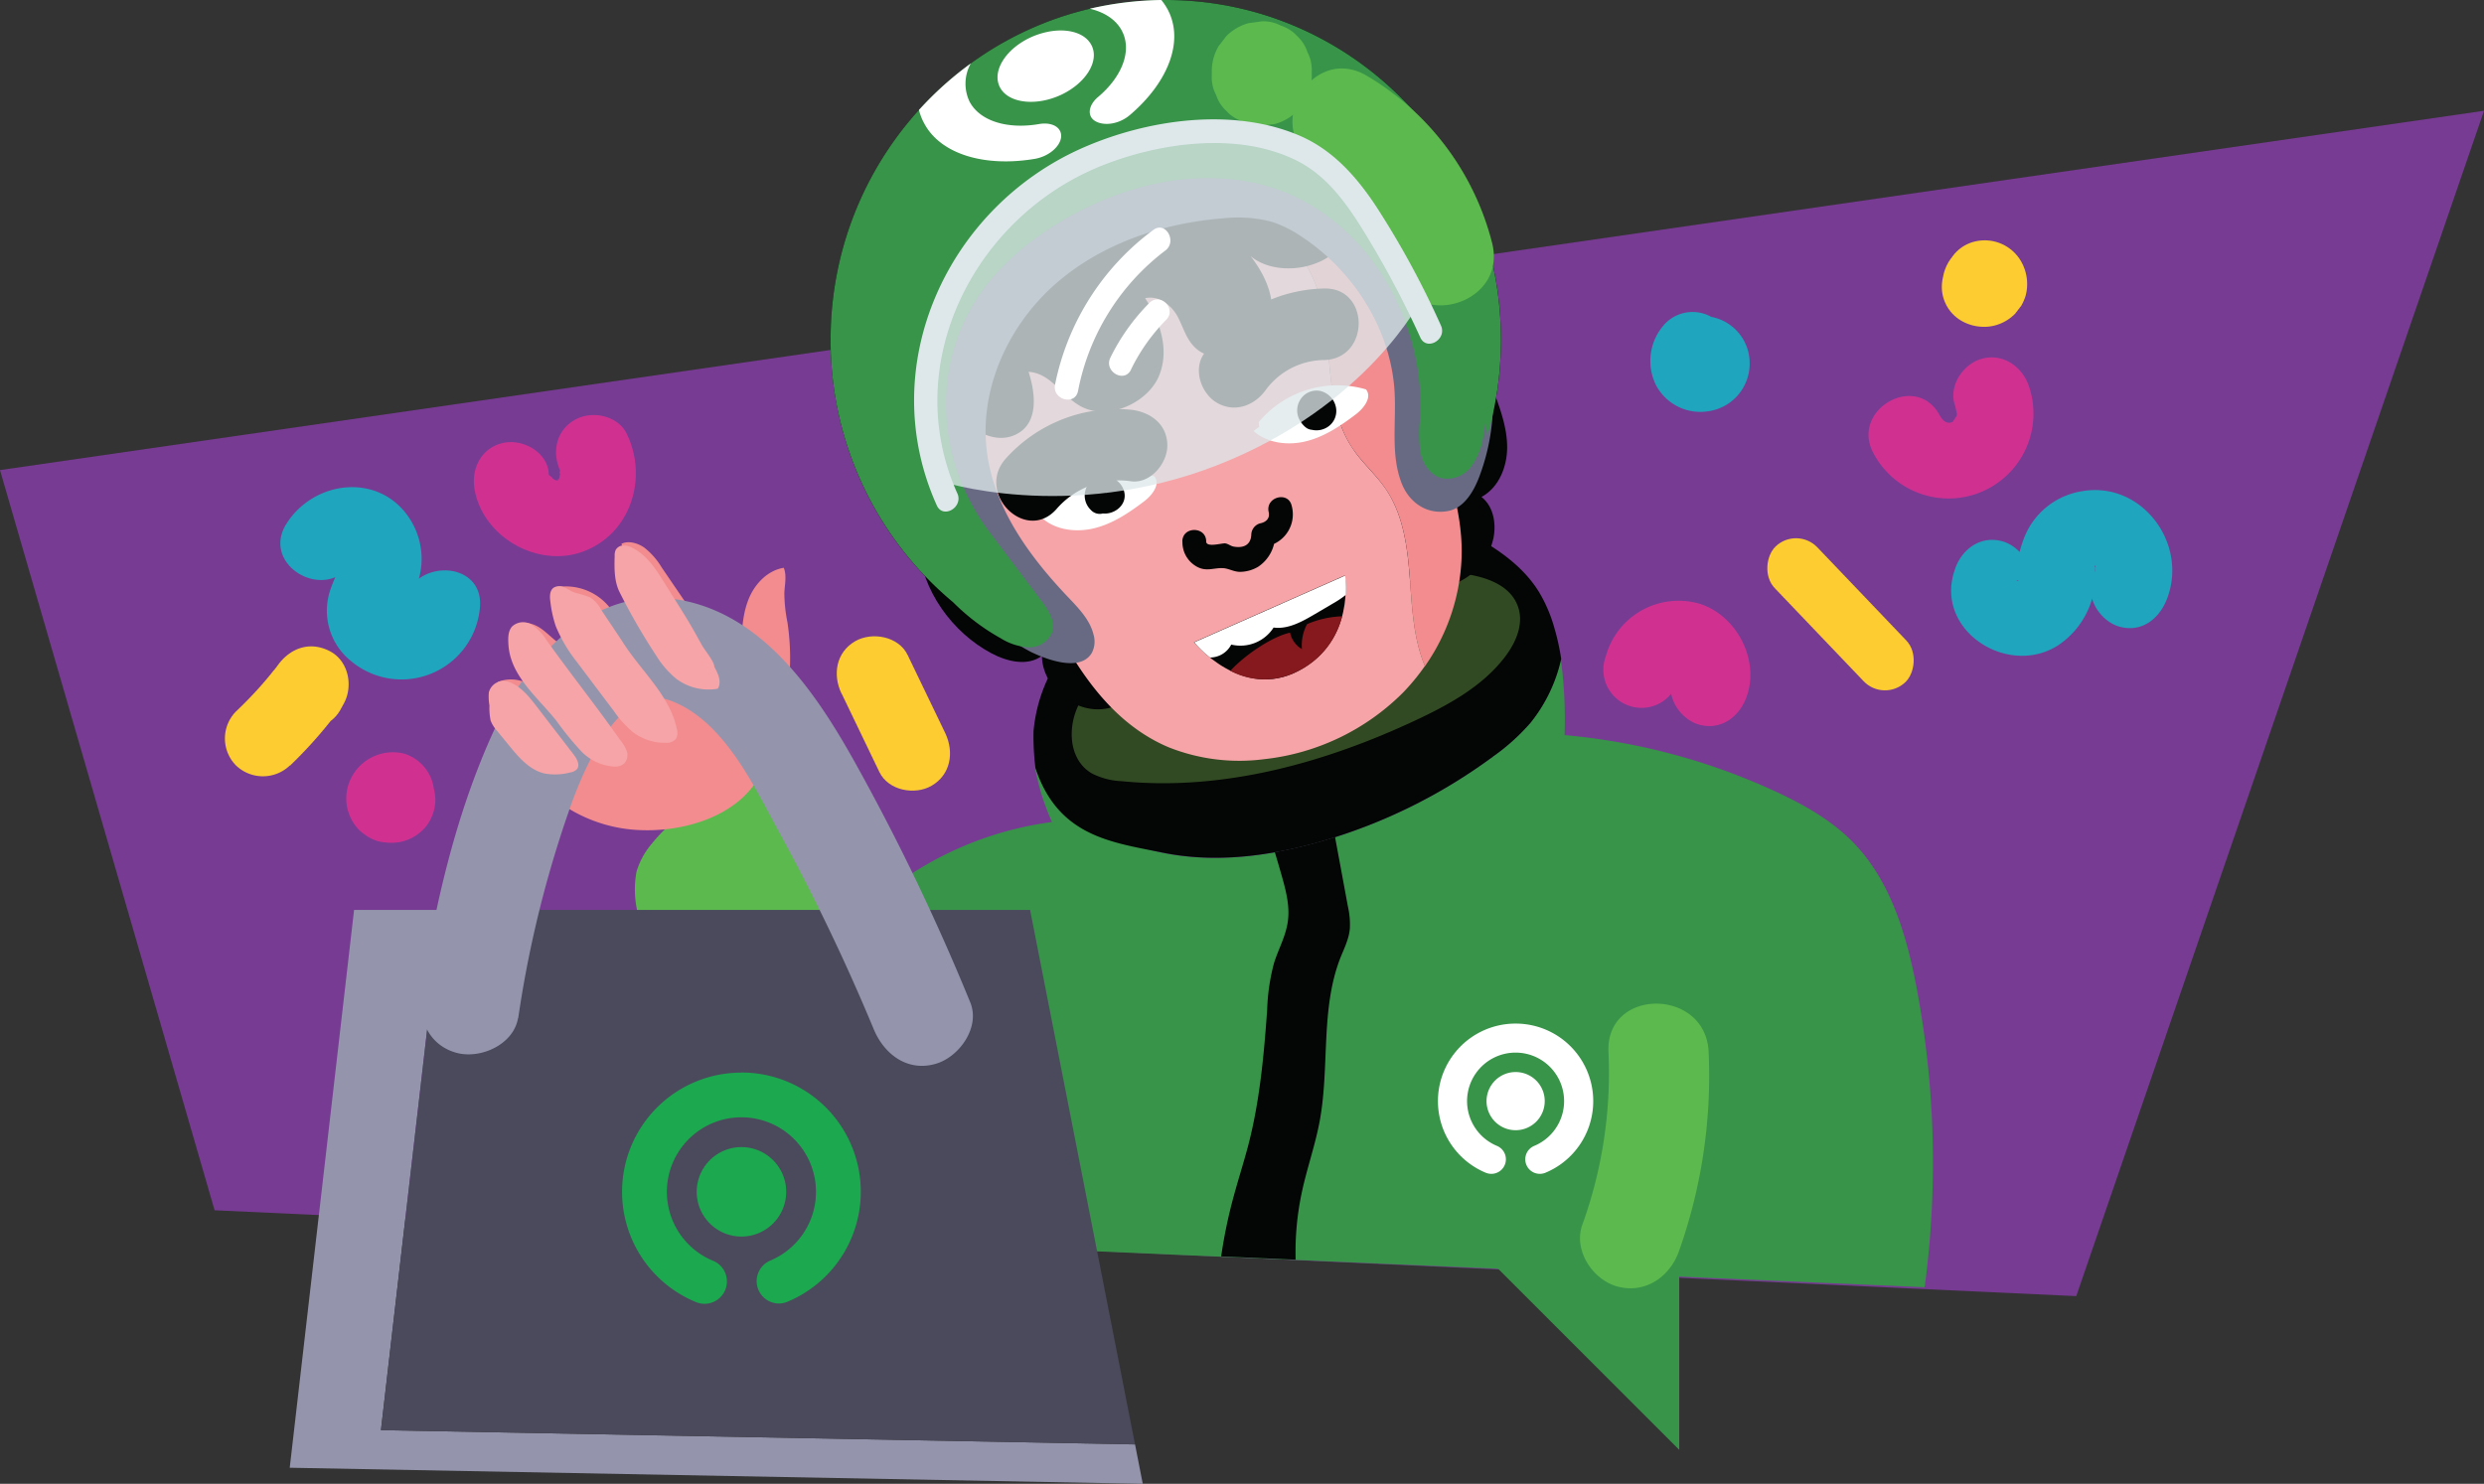 <svg xmlns="http://www.w3.org/2000/svg" viewBox="0 0 520.75 311.16"><rect x="0" y="0" width="520.75" height="311.16" fill="#333333" stroke="none"/><title>Asset 1</title><g style="isolation:isolate"><polyline points="435.27 271.8 44.99 253.8 0 98.58 520.75 23.23 435.27 271.8" style="fill:#773b93"/><polyline points="305.18 257.17 352.04 304.04 352.04 256.42" style="fill:#389449"/><path d="M401.86,207.47c-2.1-11.23-5.47-22.8-13.48-30.94-4.54-4.62-10.3-7.84-16.17-10.56A133.68,133.68,0,0,0,328,154.15a96.55,96.55,0,0,0-.78-15.94,32.71,32.71,0,0,1-6.42,13.37,43.92,43.92,0,0,1-7.74,7,113.34,113.34,0,0,1-36.27,17.92c-10.75,3.09-22.18,4.56-33.13,2.32-10.77-2.19-21-8.32-26.66-17.75a49.44,49.44,0,0,0,3.54,11.31A71.57,71.57,0,0,0,175.4,197c-15,17.84-16.37,40.26-19.29,62.21l247.38,10.73A198,198,0,0,0,401.86,207.47Z" style="fill:#389449"/><path d="M273,249.66c1.07-4.89,2.75-9.63,3.66-14.55,2.11-11.35.14-23.47,4.33-34.22.8-2,1.82-4,2-6.22a17.06,17.06,0,0,0-.43-4.66q-1.33-7.24-2.68-14.47c-1,.33-2.06.65-3.1.94a96.69,96.69,0,0,1-9.52,2.23q.73,2.44,1.44,4.92c.88,3.12,1.73,6.35,1.29,9.56s-2,5.85-2.91,8.8a42.94,42.94,0,0,0-1.43,9.79c-.69,9.59-1.56,19.23-4,28.54-1,3.75-2.18,7.42-3.18,11.16a102.92,102.92,0,0,0-2.46,12l15.61.68A59.76,59.76,0,0,1,273,249.66Z" style="fill:#040505"/><path d="M337.2,220.59a93.73,93.73,0,0,1-5.49,36.27c-1.9,5.34,2.16,11.49,7.34,12.92,5.81,1.59,11-2,12.91-7.34a109.93,109.93,0,0,0,6.24-41.85c-.6-13.46-21.61-13.53-21,0Z" style="fill:#5cb94d"/><path d="M146,258.56c-3.14-22.64-9.35-45.29-12.49-67.93a20.68,20.68,0,0,1-.08-7.8,16,16,0,0,1,3.21-5.9,35.22,35.22,0,0,1,25.29-13.05,8.81,8.81,0,0,1,5.32,1c1.94,1.26,2.75,3.65,3.42,5.86,8.71,28.56,37,90.26,37,90.26l-61.12-2.47" style="fill:#5cb94d"/><polygon points="79.86 299.91 92.44 190.81 74.23 190.81 60.74 307.79 239.57 311.16 237.95 302.9 79.86 299.91" style="fill:#9495ac"/><polygon points="237.95 302.9 215.95 190.81 92.44 190.81 79.86 299.91 237.95 302.9" style="fill:#4a4a5c"/><path d="M325.78,131.41a30.43,30.43,0,0,0-3.11-7.21c-4.06-6.65-11.22-10.68-18.17-14.21l-76,20.93a32.86,32.86,0,0,0-11.83,22.41c0,.06,0,.12,0,.19a53.62,53.62,0,0,0,.4,7.53c4.77,14.36,15.89,15.56,26.66,17.75,10.95,2.24,22.38.77,33.13-2.32a113.34,113.34,0,0,0,36.27-17.92,43.92,43.92,0,0,0,7.74-7,32.71,32.71,0,0,0,6.42-13.37A49,49,0,0,0,325.78,131.41Z" style="fill:#040505"/><path d="M246.61,136.83c-6.6,1.36-13.63,2.95-18.29,7.81s-5.25,14.16.58,17.55a15.19,15.19,0,0,0,6.28,1.63c21.16,2.1,42.45-3.79,61.7-12.82,6.95-3.26,13.93-7.11,18.6-13.21,2.2-2.88,3.88-6.58,2.91-10.08-1.58-5.76-8.86-7.45-14.83-7.65a117.34,117.34,0,0,0-59.75,14.21" style="fill:#324a24"/><path d="M192.57,114.36c.64,9.42,7.09,18.31,15.32,22.66,3.29,1.74,7.58,2.75,10.54.5.06,6.76,7.28,12.47,13.88,11s10.64-9.76,7.78-15.88" style="fill:#040505"/><path d="M309.78,72.94l3.36,9.1c1.41,3.83,2.84,7.76,2.82,11.84s-1.79,8.41-5.39,10.33c2.48,1.92,3.14,5.49,2.53,8.56A13.17,13.17,0,0,1,302.9,123a12.06,12.06,0,0,1-12.76-6.38" style="fill:#040505"/><ellipse cx="244.4" cy="71.24" rx="70.27" ry="71.24" style="fill:#040505"/><path d="M300.65,91a282,282,0,0,0-19-39.88l-8.3,3.74c3.06,4.53,4.32,10.53,4.87,16.12.77,7.92.86,16.39,5.3,23,2.06,3.08,4.95,5.53,7,8.59,3.7,5.43,4.56,12.25,5.05,18.8.47,6.21.75,12.61,3.16,18.33a42.36,42.36,0,0,0,7.71-24.18C306.38,107,303.68,98.85,300.65,91Z" style="fill:#f28c8f"/><path d="M290.51,102.53c-2.09-3.06-5-5.51-7-8.59-4.44-6.6-4.53-15.07-5.3-23-.55-5.59-1.81-11.59-4.87-16.12L231.26,33,201.45,87.23q7,15.92,14,31.84c6.59,15,14.49,31.3,29.58,37.65a40.08,40.08,0,0,0,20,2.48,48.57,48.57,0,0,0,29.14-14,44.67,44.67,0,0,0,4.55-5.54c-2.41-5.72-2.69-12.12-3.16-18.33C295.07,114.78,294.21,108,290.51,102.53Z" style="fill:#f6a4a7"/><path d="M219.49,106.75A21.45,21.45,0,0,1,242,99.88c1.36,1.67-.47,4-2.19,5.29-3.12,2.36-6.45,4.6-10.26,5.57s-8.21.48-11.11-2.13l1.17-.86" style="fill:#fff"/><path d="M263.88,88.52a21.45,21.45,0,0,1,22.49-6.86c1.35,1.66-.48,4-2.2,5.28-3.11,2.36-6.45,4.6-10.26,5.57s-8.21.48-11.11-2.13l1.17-.86" style="fill:#fff"/><path d="M221.46,106.78a17.33,17.33,0,0,1,15.76-5.84c4,.46,7.5-3.77,7.5-7.5,0-4.43-3.45-7-7.5-7.5a31.22,31.22,0,0,0-26.37,10.23c-6.41,7.18,4.16,17.83,10.61,10.61Z" style="fill:#040505"/><path d="M265.36,81.76a15.36,15.36,0,0,1,12.23-6.26c9.64-.24,9.67-15.24,0-15a31.26,31.26,0,0,0-25.18,13.68c-2.34,3.31-.59,8.35,2.69,10.27,3.75,2.19,7.91.62,10.26-2.69Z" style="fill:#040505"/><path d="M201.39,64.28a20.13,20.13,0,0,0-1.24,21.18c2.33,4.19,8.06,8,12.85,5.64s4.11-8.54,2.63-13.13c4.82.32,7.05,5.27,11.18,7.36,5.69,2.88,13.73-.91,16.09-6.34s.39-11.48-2.83-16.45c2.91-.68,5.58,1.55,6.82,3.87s1.84,5,4,6.79c4.38,3.7,12.77.64,14.93-4.42s-.23-10.66-3.64-15.06c5.5,4.54,16.16,2.78,19.6-3.24s-1.57-14.15-9.2-14.95" style="fill:#040505"/><path d="M303.45,107.19c-4.47.76-8.14-1.93-9.67-6-2.25-5.94-1.06-12.56-1.41-18.9-.74-13.14-8.53-25.44-19.52-32.67a25,25,0,0,0-6.15-3.08,27.91,27.91,0,0,0-10.19-.76c-13,1-26.09,5.47-35.78,14.25s-15.57,22.13-13.79,35.08c1.6,11.61,8.9,21.63,17,30.14,2.2,2.32,4.56,4.73,5.31,7.83a5.15,5.15,0,0,1-.35,3.82c-2.43,4.13-9.59,1.36-12.78-.19A38.3,38.3,0,0,1,203.36,126a57.29,57.29,0,0,1-11.91-25,43.34,43.34,0,0,1,3.42-27.21,59.29,59.29,0,0,1,11-14.61C218,46.9,233.41,36.7,250.59,36a75.1,75.1,0,0,1,19.26,2.21c7.29,1.62,14.58,3.71,21,7.47A44.57,44.57,0,0,1,310.11,100C308.9,103.18,306.84,106.62,303.45,107.19Z" style="fill:#686a84"/><path d="M314.66,71.24C314.66,31.9,283.2,0,244.4,0s-70.27,31.9-70.27,71.24a71.46,71.46,0,0,0,25.7,55.07,45,45,0,0,0,10,7.56,12.3,12.3,0,0,0,5.82,1.87,5.13,5.13,0,0,0,4.9-3.09c.78-2.35-.79-4.77-2.28-6.74q-5.4-7.16-10.81-14.32c-11.67-15.48-12.64-37.06,0-52.6a54.14,54.14,0,0,1,12.61-11.05c12.39-8.12,27.68-12.57,42.21-9.72C284.78,42.63,299,65.79,297.72,87.8a25.8,25.8,0,0,0,.11,7.24c.54,2.37,2.13,4.67,4.48,5.25a6.31,6.31,0,0,0,6.17-2.51,14.47,14.47,0,0,0,2.52-6.5c.16-.82.28-1.65.38-2.47.32,1.61.44,2.54.44,2.54A72.07,72.07,0,0,0,314.66,71.24Z" style="fill:#389449"/><path d="M250.31,134.67l31.64-14s2.28,13.69-9.69,20S250.31,134.67,250.31,134.67Z" style="fill:#040505"/><path d="M272.26,140.66a17.58,17.58,0,0,0,9.11-11.42,20.14,20.14,0,0,0-7.36,1.65,9.44,9.44,0,0,0-1.07,5.24,5.35,5.35,0,0,1-2.49-3.46c-3.65.78-9.33,4.55-12.52,8A15.18,15.18,0,0,0,272.26,140.66Z" style="fill:#86191e"/><path d="M282,120.7l-31.64,14a23.39,23.39,0,0,0,3.31,3.18,5,5,0,0,0,4.45-2.71A8.27,8.27,0,0,0,267,131.6c3,.4,5.94-1.22,8.59-2.78l3.81-2.24a21.08,21.08,0,0,0,2.74-1.83A19.81,19.81,0,0,0,282,120.7Z" style="fill:#fff"/><path d="M247.89,113.56a5.83,5.83,0,0,0,2.84,5.17c2.15,1.29,3.67.28,5.76.42,1.17.09,2.24.79,3.52.77a7.59,7.59,0,0,0,3.77-1.08,8,8,0,0,0,3.54-6.68l-1.83,2.41a6.83,6.83,0,0,0,5.3-8.52c-.73-3.14-5.55-1.81-4.82,1.33.32,1.36-.61,2.15-1.81,2.37a2.54,2.54,0,0,0-1.84,2.41c-.11,2.19-1.72,2.83-3.72,2.46-.59-.11-1.1-.57-1.73-.67s-4,.94-4-.39c0-3.22-5-3.23-5,0Z" style="fill:#040505"/><path d="M232.07,103.45c-.14-.14-.15-.29.08.11,0,0,.14.47.08.21s0,.5,0,.16,0,.26,0,.25a1.31,1.31,0,0,1-.34.54s-.46.28-.22.16-.29.11-.26.11l-.31,0c.14,0,.1,0-.11,0a1.48,1.48,0,0,1-1-.7,1.57,1.57,0,0,1-.2-.74s.11-.59,0-.32.13-.3.12-.28a1.39,1.39,0,0,1,.52-.53,2.08,2.08,0,0,1,1.32-.18c-.06,0,1.09.72.75.41a1.53,1.53,0,0,1,.43.72c0-.11-.05-.27,0,.11s0,.2,0,.11c0-.38,0,.32,0,.33s-.3.6-.12.29a1.39,1.39,0,0,1-.66.58,1.54,1.54,0,0,1-1.73,0l-.14-.11c.13.14.12.13,0,0a2.26,2.26,0,0,1-.25-.49c.07.21,0,.29,0-.27a1.69,1.69,0,0,1,.13-.59,1.67,1.67,0,0,1,1.48-1c-.23,0-.26-.07.28.06-.32-.08.16.08.23.12-.19-.1-.2-.23.18.16,0,0,.32.47.2.25s.14.35.13.31a1.71,1.71,0,0,1,0,.81,1.67,1.67,0,0,1-.39.67c.06-.06.24-.22-.06,0s-.12.11,0,.06c-.37.14-.47.19-.28.14s.08,0-.14,0c-.44.08.17.13-.28,0a1.82,1.82,0,0,1-.56-.17,1.61,1.61,0,0,1-.51-.53s-.18-.55-.12-.29,0-.37,0-.33c0,.39,0-.22.05-.26-.05.2-.17.31.11-.2-.16.29.09-.1.15-.17-.14.16-.28.11.18-.14a3.19,3.19,0,0,1,1.62-.09c.34.12.18.09.09,0a1.76,1.76,0,0,1,.56.56,1.48,1.48,0,0,1-.13-.21s.22.56.15.31,0,.39,0,.35c0-.44-.13.49-.06.25s-.17.35-.14.31c-.3.48-.33.38-.17.23a1.56,1.56,0,0,1-1.19.44c-.32,0-.18,0,0,0-.48-.13-.39-.16-.21,0a1.23,1.23,0,0,1-.48-.48c.18.3,0-.12-.06-.21a1.63,1.63,0,0,1,0-.76c-.08.33.07-.16.11-.22s.42-.47.14-.21c.06,0,.47-.32.18-.16.49-.27.41-.17.22-.11s.18,0,.26,0c-.39,0,.22,0,.26,0-.33-.08.16.07.22.11.49.29.33.29.19.14l.23.28c.13.37.17.46.11.28s0,.36,0,.32c0-.44-.13.47,0,.17a.76.76,0,0,0,.06-.2l-.14.33c.1-.17.09-.17-.05,0s-.07.08,0,0c-.32.22-.4.27-.23.17s.07-.06-.28.11a2.56,2.56,0,0,0,1.75-3.08,2.53,2.53,0,0,0-3.08-1.74,4.24,4.24,0,0,0-2.86,3.17,4,4,0,0,0,1.81,4.31c2.87,1.66,7.1-1,5.88-4.44a4.14,4.14,0,0,0-3.79-2.79,3.61,3.61,0,0,0-3.53,2.78,4,4,0,0,0,1.66,4.21,3.37,3.37,0,0,0,4.55-.87,4.05,4.05,0,0,0,.34-4.46,3.75,3.75,0,1,0-4.16,5.48,3.53,3.53,0,0,0,4.3-2.32,3.88,3.88,0,0,0-1.73-4.27,3.4,3.4,0,0,0-4.61,1.13,3.79,3.79,0,0,0,.26,4.16,3.29,3.29,0,0,0,5.05.24,3.63,3.63,0,0,0-.43-5.33,3.84,3.84,0,0,0-5.11.54,4.17,4.17,0,0,0,.31,5.68,2.5,2.5,0,1,0,3.53-3.53Z" style="fill:#040505"/><path d="M276.51,85.49a1.84,1.84,0,0,1,.56.55s.21.63.12.26c0,0,.05.68.06.29,0,0-.13.67,0,.3a1.73,1.73,0,0,1-3.1.3c.1.17.1.36-.12-.29.06.18,0,.42,0-.34,0,.21-.13.35,0-.35a1.61,1.61,0,0,1,.51-.76,1.58,1.58,0,0,1,2.64.35c.16.34.05.17,0,.06,0,.44.06.55.05.35s0-.09-.06.34c.06-.21.13-.21-.13.24.06-.11.17-.2-.06,0a1.49,1.49,0,0,1-1.4.54,1.55,1.55,0,0,1-.68-.3c-.29-.21-.11-.1,0,0-.4-.46-.23-.32-.15-.16-.13-.37-.18-.46-.13-.27s0,.09,0-.32a1.53,1.53,0,0,1,1-1.42c.09,0,.81-.11.53-.12s.39.06.34,0c-.37-.08.18.08.22.1-.34-.17.14.11.18.15-.29-.26.11.15.13.19l.15.36c-.07-.27-.08-.16,0,.35v.47c-.18.36-.22.46-.13.3s-.32.35-.37.4c-.24.22-.17.13-.06.07-.41.25-.49.2-.26.14-.61.16-.51,0-.3.06-.71,0-.48-.09-.3,0s.26.15-.25-.13c.35.19-.37-.35-.17-.15a1.85,1.85,0,0,1-.41-1c0,.4,0-.24,0-.27.12-.46.2-.44.08-.24,0,0,.39-.49.11-.21,0,0,.51-.35.17-.16,0,0,.58-.19.2-.11.08,0,.6,0,.26,0,.59,0,.48.08.27,0a1.58,1.58,0,0,1,.65.35c.35.35.27.38.17.19,0,0,.23.61.13.23,0,0,.05.67.06.27,0,0-.13.66,0,.27,0-.08.11-.32,0,0q-.13.31,0,.06l-.24.29c.28-.28-.18.11-.21.13.19-.12.23,0-.24.08-.07,0-.65,0-.22,0a1.32,1.32,0,0,1-.67-.18c.23.14,0,0,0,0l-.12-.1c.14.15.15.14,0,0l-.1-.14a2.39,2.39,0,0,1,.13.21c.12.28-.18-.52-.06-.08a1.42,1.42,0,0,1,0-.71c-.08.41.14-.2.21-.33.19-.35-.16.06.17-.16s-.08,0-.09,0,.61-.27.21-.11.15,0,.26,0c-.4,0,.21,0,.26.06-.46-.12.5.3.1,0a1.62,1.62,0,0,1,.41.37c.09.12.28.75.21.37.12.61,0,.48,0,.27q-.1.61,0,.33c0-.12,0-.09-.05.11-.17.36,0,.08,0,0,.15-.26-.38.44-.09.15a1.44,1.44,0,0,1-.65.39c-.25.06-.58,0-.13,0a2.51,2.51,0,0,0,2.5-2.5,2.59,2.59,0,0,0-2.5-2.5,4,4,0,0,0-2.38,7.21,4.25,4.25,0,0,0,4.33.11,4,4,0,0,0,2-4.33,4.4,4.4,0,0,0-3.16-3.36A4,4,0,0,0,272.49,84a4.19,4.19,0,0,0,.08,4.27,3.8,3.8,0,0,0,4.72,1.35,3.88,3.88,0,0,0,2.49-3.76,3.73,3.73,0,0,0-2.94-3.38,3.88,3.88,0,0,0-4.21,1.63,3.64,3.64,0,0,0,1,4.73,3.72,3.72,0,0,0,4.86-.09,3.68,3.68,0,0,0,.41-4.66A3.63,3.63,0,0,0,274,82.9a3.94,3.94,0,0,0-1.64,4.35A3.47,3.47,0,0,0,278,89,3.59,3.59,0,0,0,278,84a3.32,3.32,0,0,0-5.2.71A3.79,3.79,0,0,0,274,89.81a2.52,2.52,0,0,0,3.42-.9,2.56,2.56,0,0,0-.9-3.42Z" style="fill:#040505"/><path d="M275,15.86v-.93a7.92,7.92,0,0,0-.91-4,7.73,7.73,0,0,0-2.17-3.38,7.79,7.79,0,0,0-3.38-2.17,7.92,7.92,0,0,0-4-.91l-2.79.38a10.53,10.53,0,0,0-4.64,2.7l-1.64,2.12a10.41,10.41,0,0,0-1.43,5.3v.93a7.81,7.81,0,0,0,.9,4,7.88,7.88,0,0,0,2.17,3.38,7.79,7.79,0,0,0,3.38,2.17,7.94,7.94,0,0,0,4.05.91L267.3,26a10.49,10.49,0,0,0,4.63-2.7l1.64-2.12a10.52,10.52,0,0,0,1.44-5.3Z" style="fill:#5cb94d"/><path d="M276,34a35.84,35.84,0,0,1,16.57,22.56c3.27,13.1,23.53,7.55,20.25-5.58A57.11,57.11,0,0,0,286.57,15.9C274.94,9,264.37,27.1,276,34Z" style="fill:#5cb94d"/><path d="M154.85,168c-5.49,4.52-13.4,6.31-20.3,6.09A31.08,31.08,0,0,1,115,166.49a48.06,48.06,0,0,1-6.86-8.28c-1.16-1.63-2.35-3.34-2.48-5.41s.84-3.67.79-5.62a5,5,0,0,0-2.11-4.16,7.38,7.38,0,0,1,6.43.43,17.67,17.67,0,0,0,2.33-4.93,5.93,5.93,0,0,0-1-5.18,8.77,8.77,0,0,0-4-2.22c1.57-1,3.69-.42,5.23.63s2.77,2.51,4.37,3.45a3.78,3.78,0,0,0,1.71.57,3.09,3.09,0,0,0,2.86-2.47,6.42,6.42,0,0,0-.57-4,14.51,14.51,0,0,0-5-6.17,11.77,11.77,0,0,1,11.42,4.67c.59.83,1.18,1.83,2.17,2,1.56.32,2.71-1.47,3.07-3a14,14,0,0,0-.08-6.54c-.57-2.31-2.38-4.12-3-6.22,1.52-.75,3.49-.12,4.81.81a15.23,15.23,0,0,1,3.63,4.15L151.67,138a2.71,2.71,0,0,0,.62.72,1.91,1.91,0,0,0,2.55-.76,5.65,5.65,0,0,0,.59-2.89c.1-3.32.33-6.71,1.65-9.76s3.95-5.72,7.23-6.24c.66,1.65.2,3.51.12,5.28a31.85,31.85,0,0,0,.65,6.14,51,51,0,0,1-5.82,32.26A18.71,18.71,0,0,1,154.85,168Z" style="fill:#f28c8f"/><path d="M108.64,213.52A234.3,234.3,0,0,1,120,168c2.7-7.27,10.09-24.95,20.55-21.08,11.19,4.13,17.49,17.89,22.79,27.58a424.91,424.91,0,0,1,19.81,41.28c2.16,5.23,7,9,12.92,7.33,4.95-1.36,9.51-7.64,7.33-12.92a463.84,463.84,0,0,0-24.65-51.18c-7.81-13.83-18.47-29.45-35.13-33-19-4-33.12,11.87-40.26,27.6-7.74,17-12.1,35.83-15,54.26-.87,5.59,1.42,11.29,7.33,12.91,5,1.37,12-1.69,12.92-7.33Z" style="fill:#9495ac"/><path d="M106.7,143a3.19,3.19,0,0,0-4.22,2.21,10.53,10.53,0,0,0,.13,2.74,12.86,12.86,0,0,0,.25,3.17,6.91,6.91,0,0,0,1.36,2.16l2.56,3.12c2,2.46,4.26,5.07,7.36,5.8a12.36,12.36,0,0,0,5.34-.2,2.51,2.51,0,0,0,1.47-.7c.71-.87,0-2.15-.67-3.05l-7.7-10c-1.57-2.05-3.25-4.18-5.64-5.16" style="fill:#f6a4a7"/><path d="M130,155.17c-5-7.13-10.44-13.91-15.47-21a10,10,0,0,0-3.08-3.18,3.4,3.4,0,0,0-4.11.4c-.85,1-.83,2.38-.76,3.66.34,6.72,6.21,11.21,10.14,16.2a64.1,64.1,0,0,0,5,6.15,10.47,10.47,0,0,0,7,3.35,3,3,0,0,0,2-.52,2.59,2.59,0,0,0,.72-2.59A7.69,7.69,0,0,0,130,155.17Z" style="fill:#f6a4a7"/><path d="M130.7,134.89c-1.53-2.38-3.17-4.72-4.71-7.1a6.82,6.82,0,0,0-2.31-2.54,29.82,29.82,0,0,0-3.29-1c-.73-.29-1.37-.78-2.09-1.08a2.33,2.33,0,0,0-2.25.08c-.88.65-.81,2-.66,3a24.85,24.85,0,0,0,1.12,5.06,31.14,31.14,0,0,0,4.35,7.4l7.84,10.41a22,22,0,0,0,4,4.42,11,11,0,0,0,6.9,2.23,2.56,2.56,0,0,0,2.12-.84,2.62,2.62,0,0,0,.18-2C140.52,146,134.58,140.9,130.7,134.89Z" style="fill:#f6a4a7"/><path d="M149.75,139.84c0-1.14-2-3.47-2.56-4.49-.93-1.64-1.82-3.3-2.79-4.92-1.64-2.74-3.39-5.43-5.07-8.14-1.79-2.89-3.73-5.92-6.77-7.41a3.93,3.93,0,0,0-1.88-.49,1.87,1.87,0,0,0-1.61.94,2.83,2.83,0,0,0-.21,1.22c-.08,2.62-.12,5.36,1.06,7.69a130.41,130.41,0,0,0,7.63,13.21,19.53,19.53,0,0,0,4.21,4.88,11.25,11.25,0,0,0,8.69,2.1C151.36,143.07,150.55,141.26,149.75,139.84Z" style="fill:#f6a4a7"/><path d="M196.83,100.83S181.73,53.76,231.26,33c53.18-20,66.79,29.63,66.79,29.63s-11.24,22.5-42.74,34.87S196.83,100.83,196.83,100.83Z" style="fill:#dee8eb;opacity:0.77;mix-blend-mode:screen"/><path d="M200.7,103.48C188.62,76.6,204,46,230.18,35.07c12.39-5.16,29.41-7.63,41.82-1.31,6.82,3.47,11.07,10.05,14.91,16.4a203.49,203.49,0,0,1,10.85,20.62c1.34,2.92,5.65.39,4.32-2.52a184.87,184.87,0,0,0-13.53-24.9c-4.18-6.34-9.18-12-16.31-15-13.92-5.86-31.51-3.34-45,2.53-28.64,12.46-44,45.9-30.85,75.09,1.31,2.93,5.62.39,4.31-2.53Z" style="fill:#dee8eb"/><path d="M226,82a48.34,48.34,0,0,1,18.3-29.46c2.54-1.91.05-6.25-2.52-4.32a53.39,53.39,0,0,0-20.6,32.45c-.62,3.14,4.19,4.49,4.82,1.33Z" style="fill:#fff"/><path d="M237.1,77.5a39,39,0,0,1,7.39-10.44c2.26-2.29-1.27-5.83-3.54-3.53A43.22,43.22,0,0,0,232.78,75c-1.41,2.88,2.9,5.42,4.32,2.53Z" style="fill:#fff"/><rect x="366.15" y="122.64" width="39.37" height="12.37" rx="6.19" transform="translate(212.61 -239.22) rotate(46.33)" style="fill:#fdcc30"/><path d="M392.77,95.07a17.8,17.8,0,0,0,32.52-14.24c-1.46-4.06-5.44-6.8-9.84-5.59-3.92,1.08-7.06,5.76-5.58,9.84.1.28.43,2.11.41,1.55s0,.46-.13.67c0,0-.86,1.2-.68,1.09-1.14.67-2.14,0-2.89-1.4-4.94-9-18.76-1-13.81,8.08Z" style="fill:#d03191"/><path d="M363.21,73.63l0-.22.28,2.13,0-.21-.29,2.12.06-.2-.81,1.91a1.25,1.25,0,0,1,.22-.37l-1.25,1.61.16-.15L360,81.5a1.31,1.31,0,0,1,.37-.24l-1.91.81a1.17,1.17,0,0,1,.41-.1l-2.12.29h.21L354.78,82l.21.07-1.91-.81.2.12-1.62-1.25a1.93,1.93,0,0,1,.33.31l-1.25-1.62a2,2,0,0,1,.23.4l-.8-1.91a1.59,1.59,0,0,1,.12.44L350,75.6a1.7,1.7,0,0,1,0,.45l.29-2.13a1.26,1.26,0,0,1-.13.43l.81-1.91-.12.19L352.11,71a1.38,1.38,0,0,1-.27.27L353.45,70l-.16.1,1.91-.8a2.29,2.29,0,0,1-.37.12l2.13-.29a2,2,0,0,1-.59,0l2.13.29a1.9,1.9,0,0,1-.36-.12l1.91.8-.16-.09,1.61,1.25a1.11,1.11,0,0,1-.26-.27l1.25,1.62-.1-.17.81,1.91-.06-.19.28,2.12a1.08,1.08,0,0,1,0-.4L363.14,78l.06-.2-.81,1.91a1.65,1.65,0,0,1,.22-.36L361.35,81a1.38,1.38,0,0,1,.31-.28L360,82l.18-.09-1.91.8.19-.06-2.13.28a1,1,0,0,1,.39,0l-2.12-.28.19.06L350.05,79a1.28,1.28,0,0,1,.21.38l-.81-1.91.06.21-.29-2.13a2.09,2.09,0,0,1,0,.66l.28-2.13a2.25,2.25,0,0,1-.13.42l.8-1.92a1.31,1.31,0,0,1-.24.37l1.25-1.62-.15.15,1.62-1.25-.18.13,4-1.1-.26,0,2.13.29-.24-.09,1.91.8-.21-.14,1.62,1.25-.17-.19,1.25,1.62-.12-.23.8,1.91-.07-.24.29,2.13v-.26l-.28,2.13,0-.22-.8,1.91.1-.19-1.25,1.61a1.18,1.18,0,0,1,.32-.31L360,82.27l.2-.1-1.92.8.22-.06-2.13.28h.22l-2.12-.29.22,0-5.59-5.58c0,.21.07.43.1.64l-.29-2.12a12.86,12.86,0,0,1,.07,1.64l8-8a1.45,1.45,0,0,1-.36,0l2.13.29a1.19,1.19,0,0,1-.32-.1l1.91.8a1.67,1.67,0,0,1-.28-.18l1.62,1.25a1.43,1.43,0,0,1-.23-.26l1.25,1.62a2.68,2.68,0,0,1-.26-.47l.81,1.91a2.31,2.31,0,0,1-.12-.52l.28,2.12a2,2,0,0,1,0-.35l-.28,2.13a2.19,2.19,0,0,1,.14-.5l-.81,1.92.09-.15-1.25,1.62a.92.92,0,0,1,.23-.25l-1.62,1.25a1.63,1.63,0,0,1,.34-.19l-1.91.81.2,0-2.13.28a1.28,1.28,0,0,1,.39,0l-2.13-.28a1.26,1.26,0,0,1,.38.1l-1.91-.81a2.08,2.08,0,0,1,.36.2l-1.62-1.25a3.68,3.68,0,0,1,.45.43L351,79.23a2.16,2.16,0,0,1,.22.36l-.81-1.91a2.26,2.26,0,0,1,.16.58l-.29-2.13v.2l.28-2.13a1.24,1.24,0,0,1-.09.39l.81-1.91a1.38,1.38,0,0,1-.2.33l1.25-1.61a1,1,0,0,1-.26.23l1.62-1.25a1.46,1.46,0,0,1-.3.17l1.91-.81a1.89,1.89,0,0,1-.34.09l2.13-.29a2.44,2.44,0,0,1-.54,0l2.13.29a3.16,3.16,0,0,1-.53-.13l1.91.8a2.49,2.49,0,0,1-.48-.26l1.62,1.25a2.59,2.59,0,0,1-.37-.37l1.26,1.62a1.34,1.34,0,0,1-.17-.31l.81,1.91a1.37,1.37,0,0,1-.08-.35l.28,2.12a1.79,1.79,0,0,1,0-.4l-.28,2.13a1.29,1.29,0,0,1,.12-.38L362,79.38a1.85,1.85,0,0,1,.21-.33L361,80.67a1.54,1.54,0,0,1,.28-.29l-1.62,1.25a2.85,2.85,0,0,1,.52-.33l-1.91.8a3.06,3.06,0,0,1,.59-.17l-2.13.28a2.48,2.48,0,0,1,.61,0l-2.13-.29a2.91,2.91,0,0,1,.39.12l-1.91-.8a1.59,1.59,0,0,1,.35.22l-1.61-1.25a1.72,1.72,0,0,1,.29.31l-1.25-1.62a2.12,2.12,0,0,1,.21.36l-.8-1.91a4.4,4.4,0,0,1,.18.62l-.29-2.13a4.73,4.73,0,0,1,0,.65l.28-2.12a3.64,3.64,0,0,1-.16.63l.8-1.91a2.59,2.59,0,0,1-.33.55L352.61,72a1.77,1.77,0,0,1-.31.3l1.62-1.25a2.22,2.22,0,0,1-.39.23l1.91-.8a3.57,3.57,0,0,1-.66.18l2.13-.28a3.86,3.86,0,0,1-.68,0l2.12.28a4.11,4.11,0,0,1-.67-.17l1.91.8A2.93,2.93,0,0,1,359,71l1.62,1.25a3.2,3.2,0,0,1-.5-.47l1.25,1.62a4.18,4.18,0,0,1-.37-.65l.81,1.91a3.9,3.9,0,0,1-.18-.75l.29,2.13a4.07,4.07,0,0,1,0-.78l-.29,2.13a5,5,0,0,1,.2-.76l-.8,1.91a4.48,4.48,0,0,1,.37-.68l-1.25,1.62a2.18,2.18,0,0,1,.34-.4,8.37,8.37,0,0,0,2.34-5.66,8,8,0,0,0-13.66-5.65,11.42,11.42,0,0,0-2,13A10.51,10.51,0,0,0,358,86.26a10.08,10.08,0,0,0,8.8-9.87,9.88,9.88,0,0,0-8.38-10,10,10,0,0,0-11,7,9.62,9.62,0,0,0,6.57,11.83,9.49,9.49,0,0,0,7.24-17.48,9.23,9.23,0,0,0-13.81,7.94c-.17,5.08,4.24,10.28,9.57,9.9a8.34,8.34,0,0,0,5.65-2.35,8.55,8.55,0,0,0,2.35-5.65,22.62,22.62,0,0,0-.45-4.42,7.68,7.68,0,0,0-5.59-5.58,14.91,14.91,0,0,0-2.57-.31A9.09,9.09,0,0,0,352,68.4a9.61,9.61,0,0,0-4.2,5.35A9.21,9.21,0,0,0,354.14,85a9,9,0,0,0,10.8-6.62c1.25-4.56-1.32-9.93-6.05-11.15a9.28,9.28,0,0,0-10.31,4.49,9.14,9.14,0,0,0,3.23,12.17,9.42,9.42,0,1,0,2.55-17.28,9.56,9.56,0,0,0-5.51,4.14,9.07,9.07,0,0,0-1.09,2.49,11.19,11.19,0,0,0,0,4.68c.28,1.85,2.14,3.88,3.68,4.78a8,8,0,0,0,10.94-2.87l.81-1.91a8.06,8.06,0,0,0,0-4.25Z" style="fill:#1fa5bd"/><path d="M60.83,160.53a94,94,0,0,0,11.25-13l-13.81-8.07-.74,1.32c-2,3.66-1,8.9,2.87,10.95s8.78,1,10.95-2.87l.73-1.33c2-3.65,1-8.89-2.87-10.94-4.16-2.2-8.3-.75-10.94,2.87-.32.43-.63.86-1,1.28.71-.94-.34.42-.47.58-.76.93-1.53,1.84-2.33,2.74q-2.39,2.67-5,5.14a8.06,8.06,0,0,0,0,11.31,8.15,8.15,0,0,0,11.31,0Z" style="fill:#fdcc30"/><path d="M73.86,117.86c-.16.24.75-.21-1-.14-.24,0-.47-.61-.3-.66-.82.24-2.85,5.26-3.25,6.45a13.56,13.56,0,0,0,4.4,15.22,16.49,16.49,0,0,0,26.91-11.44c.82-10.26-15.19-10.21-16,0-.28,3.6,1-2.91,0-.84a1.78,1.78,0,0,1-.93-.17L84.3,129c.32,0,2.38-4.69,2.6-5.18a15.48,15.48,0,0,0-.85-14.8c-6.22-10-20.1-8.5-26,.81-5.53,8.72,8.31,16.75,13.82,8.08Z" style="fill:#1fa5bd"/><path d="M88.78,169.4l0-.1L88,171.21a1,1,0,0,1,.1-.18l-1.25,1.62a.44.44,0,0,1,.14-.13l-1.62,1.25.16-.1-1.91.81a1.47,1.47,0,0,1,.28-.08l-2.12.29h.31L80,174.4a2,2,0,0,1,.42.1l-1.91-.8a1.62,1.62,0,0,1,.36.21l-1.61-1.25a2.18,2.18,0,0,1,.21.22l-1.25-1.62a1,1,0,0,1,.1.17l-.81-1.91a.7.7,0,0,1,.06.19l-.29-2.12a.65.65,0,0,1,0,.2l.28-2.12a1.25,1.25,0,0,1-.08.32l.8-1.91a.81.81,0,0,1-.1.18l1.25-1.62a1.2,1.2,0,0,1-.23.22l1.62-1.25a1.51,1.51,0,0,1-.28.15l1.91-.8-.32.09,2.13-.29a2.36,2.36,0,0,1-.46,0l2.13.29a2.18,2.18,0,0,1-.44-.11l1.91.81a2.69,2.69,0,0,1-.29-.16l1.62,1.25a1.31,1.31,0,0,1-.24-.23l1.25,1.62a1.18,1.18,0,0,1-.16-.29l.8,1.91c0-.1-.05-.19-.07-.29l.29,2.13a1.41,1.41,0,0,1,0-.29l-.29,2.13a2,2,0,0,1,.11-.42L87.6,171a2.36,2.36,0,0,1,.22-.38l-1.25,1.62a2.14,2.14,0,0,1,.43-.42l-1.62,1.25a2.16,2.16,0,0,1,.39-.22l-1.91.8a3.39,3.39,0,0,1,.43-.11l-2.12.29a1.41,1.41,0,0,1,.29,0l-2.12-.28.15,0L77,171.53a1,1,0,0,1,.17.18l-1.25-1.62a2.29,2.29,0,0,1,.18.31l-.81-1.92c0,.12.07.23.1.35l-.29-2.13a1.93,1.93,0,0,1,0,.48l.29-2.12a2.62,2.62,0,0,1-.17.59l.81-1.91a3.66,3.66,0,0,1-.26.42L77,162.54a2.81,2.81,0,0,1-.35.34l1.62-1.26a1.92,1.92,0,0,1-.31.18l1.91-.81a1.89,1.89,0,0,1-.34.09l2.12-.29a1,1,0,0,1-.24,0l4,1.1-.1-.07,1.62,1.25a.77.77,0,0,1-.18-.18L88,164.51a1.07,1.07,0,0,1-.13-.21l.81,1.91a1.43,1.43,0,0,1-.09-.37l.28,2.13a2.09,2.09,0,0,1,0-.25l-.28,2.12a1.48,1.48,0,0,1,.1-.36l-.81,1.91a.74.74,0,0,1,.13-.21l-1.25,1.62a.77.77,0,0,1,.18-.18l-1.62,1.25.11-.06A8.36,8.36,0,0,0,89.11,169a6,6,0,0,0,.14-3.19,5.92,5.92,0,0,0-.94-3,8.08,8.08,0,0,0-4.79-3.67,8.18,8.18,0,0,0-6.16.8,9.22,9.22,0,0,0-4.1,10.47,8.93,8.93,0,0,0,6,6,9.26,9.26,0,0,0,4.5,0,7.07,7.07,0,0,0,2.42-1,10.42,10.42,0,0,0,3.44-3.39,8.77,8.77,0,0,0,1.3-3.89,6.93,6.93,0,0,0,.14-1.55,11.44,11.44,0,0,0-.38-2.47,8.93,8.93,0,0,0-6-6.08,9.81,9.81,0,0,0-10.75,4.54A9.48,9.48,0,0,0,75.24,174a9.78,9.78,0,0,0,9.24,2.43,9.36,9.36,0,0,0,4.15-2.38,7.23,7.23,0,0,0,1.46-1.92,9.36,9.36,0,0,0,1.18-4.36A9.16,9.16,0,0,0,84.43,159a12.71,12.71,0,0,0-2.54-.33,7,7,0,0,0-3.47.77,7.15,7.15,0,0,0-2.84,1.85,9,9,0,0,0-2.23,3.85,9,9,0,0,0,.81,6.16,8,8,0,0,0,11,2.87l1.61-1.25a8,8,0,0,0,2.06-3.53Z" style="fill:#d03191"/><path d="M422.21,56l0-.11.81,1.91a.86.86,0,0,1-.06-.23l.29,2.13a1,1,0,0,1,0-.24l-.29,2.13a2,2,0,0,1,.09-.35l-.81,1.91a1.92,1.92,0,0,1,.18-.31l-1.25,1.62a2.06,2.06,0,0,1,.25-.26l-1.62,1.26a1.13,1.13,0,0,1,.21-.12l-1.91.8a.86.86,0,0,1,.23-.06H414l.11,0-1.91-.8a1.2,1.2,0,0,1,.31.18l-1.62-1.25a1,1,0,0,1,.17.18l-1.25-1.62a1.62,1.62,0,0,1,.17.32l-.8-1.92a1.05,1.05,0,0,1,.06.24L409,59.3a2.2,2.2,0,0,1,0,.36l.28-2.12a1,1,0,0,1-.06.23l.81-1.91a1.13,1.13,0,0,1-.12.21l1.25-1.62a1.31,1.31,0,0,1-.24.23l1.62-1.25a1,1,0,0,1-.2.11l1.91-.8-.33.09,2.12-.29a1.29,1.29,0,0,1-.34,0l2.13.29a1.26,1.26,0,0,1-.33-.1l1.91.81a1.06,1.06,0,0,1-.2-.12l1.62,1.25-.08-.07,2.34,5.65a.82.82,0,0,1,0-.27l-.29,2.13,0-.14L422,63.89a1.23,1.23,0,0,1,.14-.25l-1.25,1.62a1.19,1.19,0,0,1,.19-.2l-1.62,1.26a1,1,0,0,1,.24-.14l-1.91.81.13,0-2.12.28a.82.82,0,0,1,.27,0,9,9,0,0,0,5.66-2.34,6,6,0,0,0,1.65-2.58,6,6,0,0,0,.69-3.08,8.05,8.05,0,0,0-2.34-5.65l-1.62-1.26a8.08,8.08,0,0,0-4-1.09.82.82,0,0,0-.27,0l-2.13.29a7.78,7.78,0,0,0-2.17.9,9.31,9.31,0,0,0-3.25,3.26,9,9,0,0,0-1.2,4.57,8.23,8.23,0,0,0,4.14,7,9.39,9.39,0,0,0,4.47,1.24,8.75,8.75,0,0,0,2.69-.33,9.22,9.22,0,0,0,3.93-2.28,1.29,1.29,0,0,0,.16-.17l1.25-1.62a10.18,10.18,0,0,0,.94-2.17,9.52,9.52,0,0,0-1-7.21A8.8,8.8,0,0,0,414,50.65a8.09,8.09,0,0,0-4.79,3.29,9,9,0,0,0-.79,10.13,6,6,0,0,0,2.06,2.24,8.26,8.26,0,0,0,8.89.63A8,8,0,0,0,423,62.16L423.3,60a8,8,0,0,0-1.09-4Z" style="fill:#fdcc30"/><path d="M409.93,119.14c-4.8,12.8,10.86,23.07,21.58,16.16a17.59,17.59,0,0,0,7.72-15.87c-.17-2.12.44.56-.2-.85.35.78.44,1.31-.27,3-1.63,4,1.77,8.79,5.59,9.84,4.58,1.26,8.2-1.57,9.84-5.58,4.73-11.63-5.05-25-17.67-22.84a15.66,15.66,0,0,0-11.72,8.72c-1.1,2.34-2.59,7.22-1.66,9.71.33.9-1.74-.42,1.41.66.38.14.66,1.64.8,1.26,1.52-4.05-1.68-8.77-5.58-9.84-4.49-1.24-8.32,1.52-9.84,5.58Z" style="fill:#1fa5bd"/><path d="M99.52,102.82c1.88,9.91,13.26,16.33,22.7,12.85,10.05-3.7,13.67-15.49,9.16-24.72-1.89-3.88-7.41-4.94-10.94-2.87-4,2.32-4.78,7-2.87,10.94-.39-.79-.3,1-.06,0-.64,2.66.62-1.43-.27,1.21.41-1.22-.36,1.25-.1.09l-.47.46a.6.6,0,0,1,.51-.24c-.13.42-1.58,0-.15.21-1.11-.13-.38,0-1.39-.53.72.41-.71-.84-.37-.36-.42-.59-.13-.3-.32-1.3-.81-4.25-5.92-6.67-9.84-5.59-4.45,1.22-6.4,5.58-5.59,9.84Z" style="fill:#d03191"/><path d="M352,141.89c.38-1.44-.16-.08-.44.35q.9-.84.27-.33c-.44.31-.31.25.39-.19l-.58.24c.82-.19.94-.24.35-.13a1.35,1.35,0,0,1-1-.1c.81.24.93.26.37.06-1.38-.74-.36-.12-.36-.12-.45-.66-.52-.74-.22-.26s.26.38-.07-.36l.2.65c-.06-1-.08-1,0-.1l.14-.78a6,6,0,0,1-.42,1.3c-1.55,4,1.71,8.78,5.59,9.84,4.51,1.24,8.28-1.54,9.84-5.59,3-7.76-1.91-17.31-9.76-19.76a15.81,15.81,0,0,0-19.65,11A8,8,0,1,0,352,141.89Z" style="fill:#d03191"/><path d="M176.45,145.46l7.91,16.44c1.88,3.89,7.43,4.92,10.95,2.87,4-2.33,4.75-7,2.87-11l-7.91-16.43c-1.87-3.89-7.43-4.93-11-2.87-4,2.33-4.75,7-2.87,10.94Z" style="fill:#fdcc30"/><path d="M219,6.82a16.35,16.35,0,0,0-2.89,1c-5.3,2.44-8.21,7.13-6.49,10.47C211,21,215.1,22,219.45,20.94a16.54,16.54,0,0,0,2.88-1c5.3-2.44,8.21-7.13,6.49-10.46C227.41,6.72,223.34,5.74,219,6.82Z" style="fill:#fff"/><path d="M217,33.3a5,5,0,0,0,.5-.11,8.27,8.27,0,0,0,1.47-.51c2.66-1.22,4.11-3.56,3.25-5.23-.64-1.26-2.41-1.78-4.38-1.44-6.55,1.14-12.46-.57-14.61-4.76a8.72,8.72,0,0,1,.29-7.95,70.92,70.92,0,0,0-10.87,9.76,11.71,11.71,0,0,0,1,2.62C197.05,32.35,206.41,35.1,217,33.3Z" style="fill:#fff"/><path d="M235.22,6.51c2.16,4.18-.05,9.64-5,13.81-1.5,1.26-2.16,2.89-1.52,4.15s2.74,1.85,4.92,1.31a7.18,7.18,0,0,0,1.45-.51,7.68,7.68,0,0,0,1.72-1.08c8-6.77,11.51-15.43,8.06-22.1A12.4,12.4,0,0,0,243.46,0a70,70,0,0,0-15,1.83C231.54,2.55,234,4.13,235.22,6.51Z" style="fill:#fff"/><path d="M317.74,214.65a16.26,16.26,0,0,0-6.28,31.27,3.14,3.14,0,0,0,1.18.24,3.05,3.05,0,0,0,1.17-5.87h0a10.17,10.17,0,1,1,7.84,0h0a3.05,3.05,0,0,0,1.17,5.87,3.14,3.14,0,0,0,1.18-.24,16.26,16.26,0,0,0-6.28-31.27" style="fill:#fff"/><path d="M311.64,230.92a6.1,6.1,0,1,1,6.1,6.09,6.1,6.1,0,0,1-6.1-6.09" style="fill:#fff"/><path d="M155.43,224.93A25,25,0,0,0,145.78,273a4.69,4.69,0,1,0,3.62-8.65h0a15.63,15.63,0,1,1,12.07,0h0a4.69,4.69,0,0,0,1.81,9,4.75,4.75,0,0,0,1.81-.37,25,25,0,0,0-9.66-48.07" style="fill:#1ca84f"/><path d="M146.06,249.94a9.38,9.38,0,1,1,9.37,9.37,9.38,9.38,0,0,1-9.37-9.37" style="fill:#1ca84f"/></g></svg>